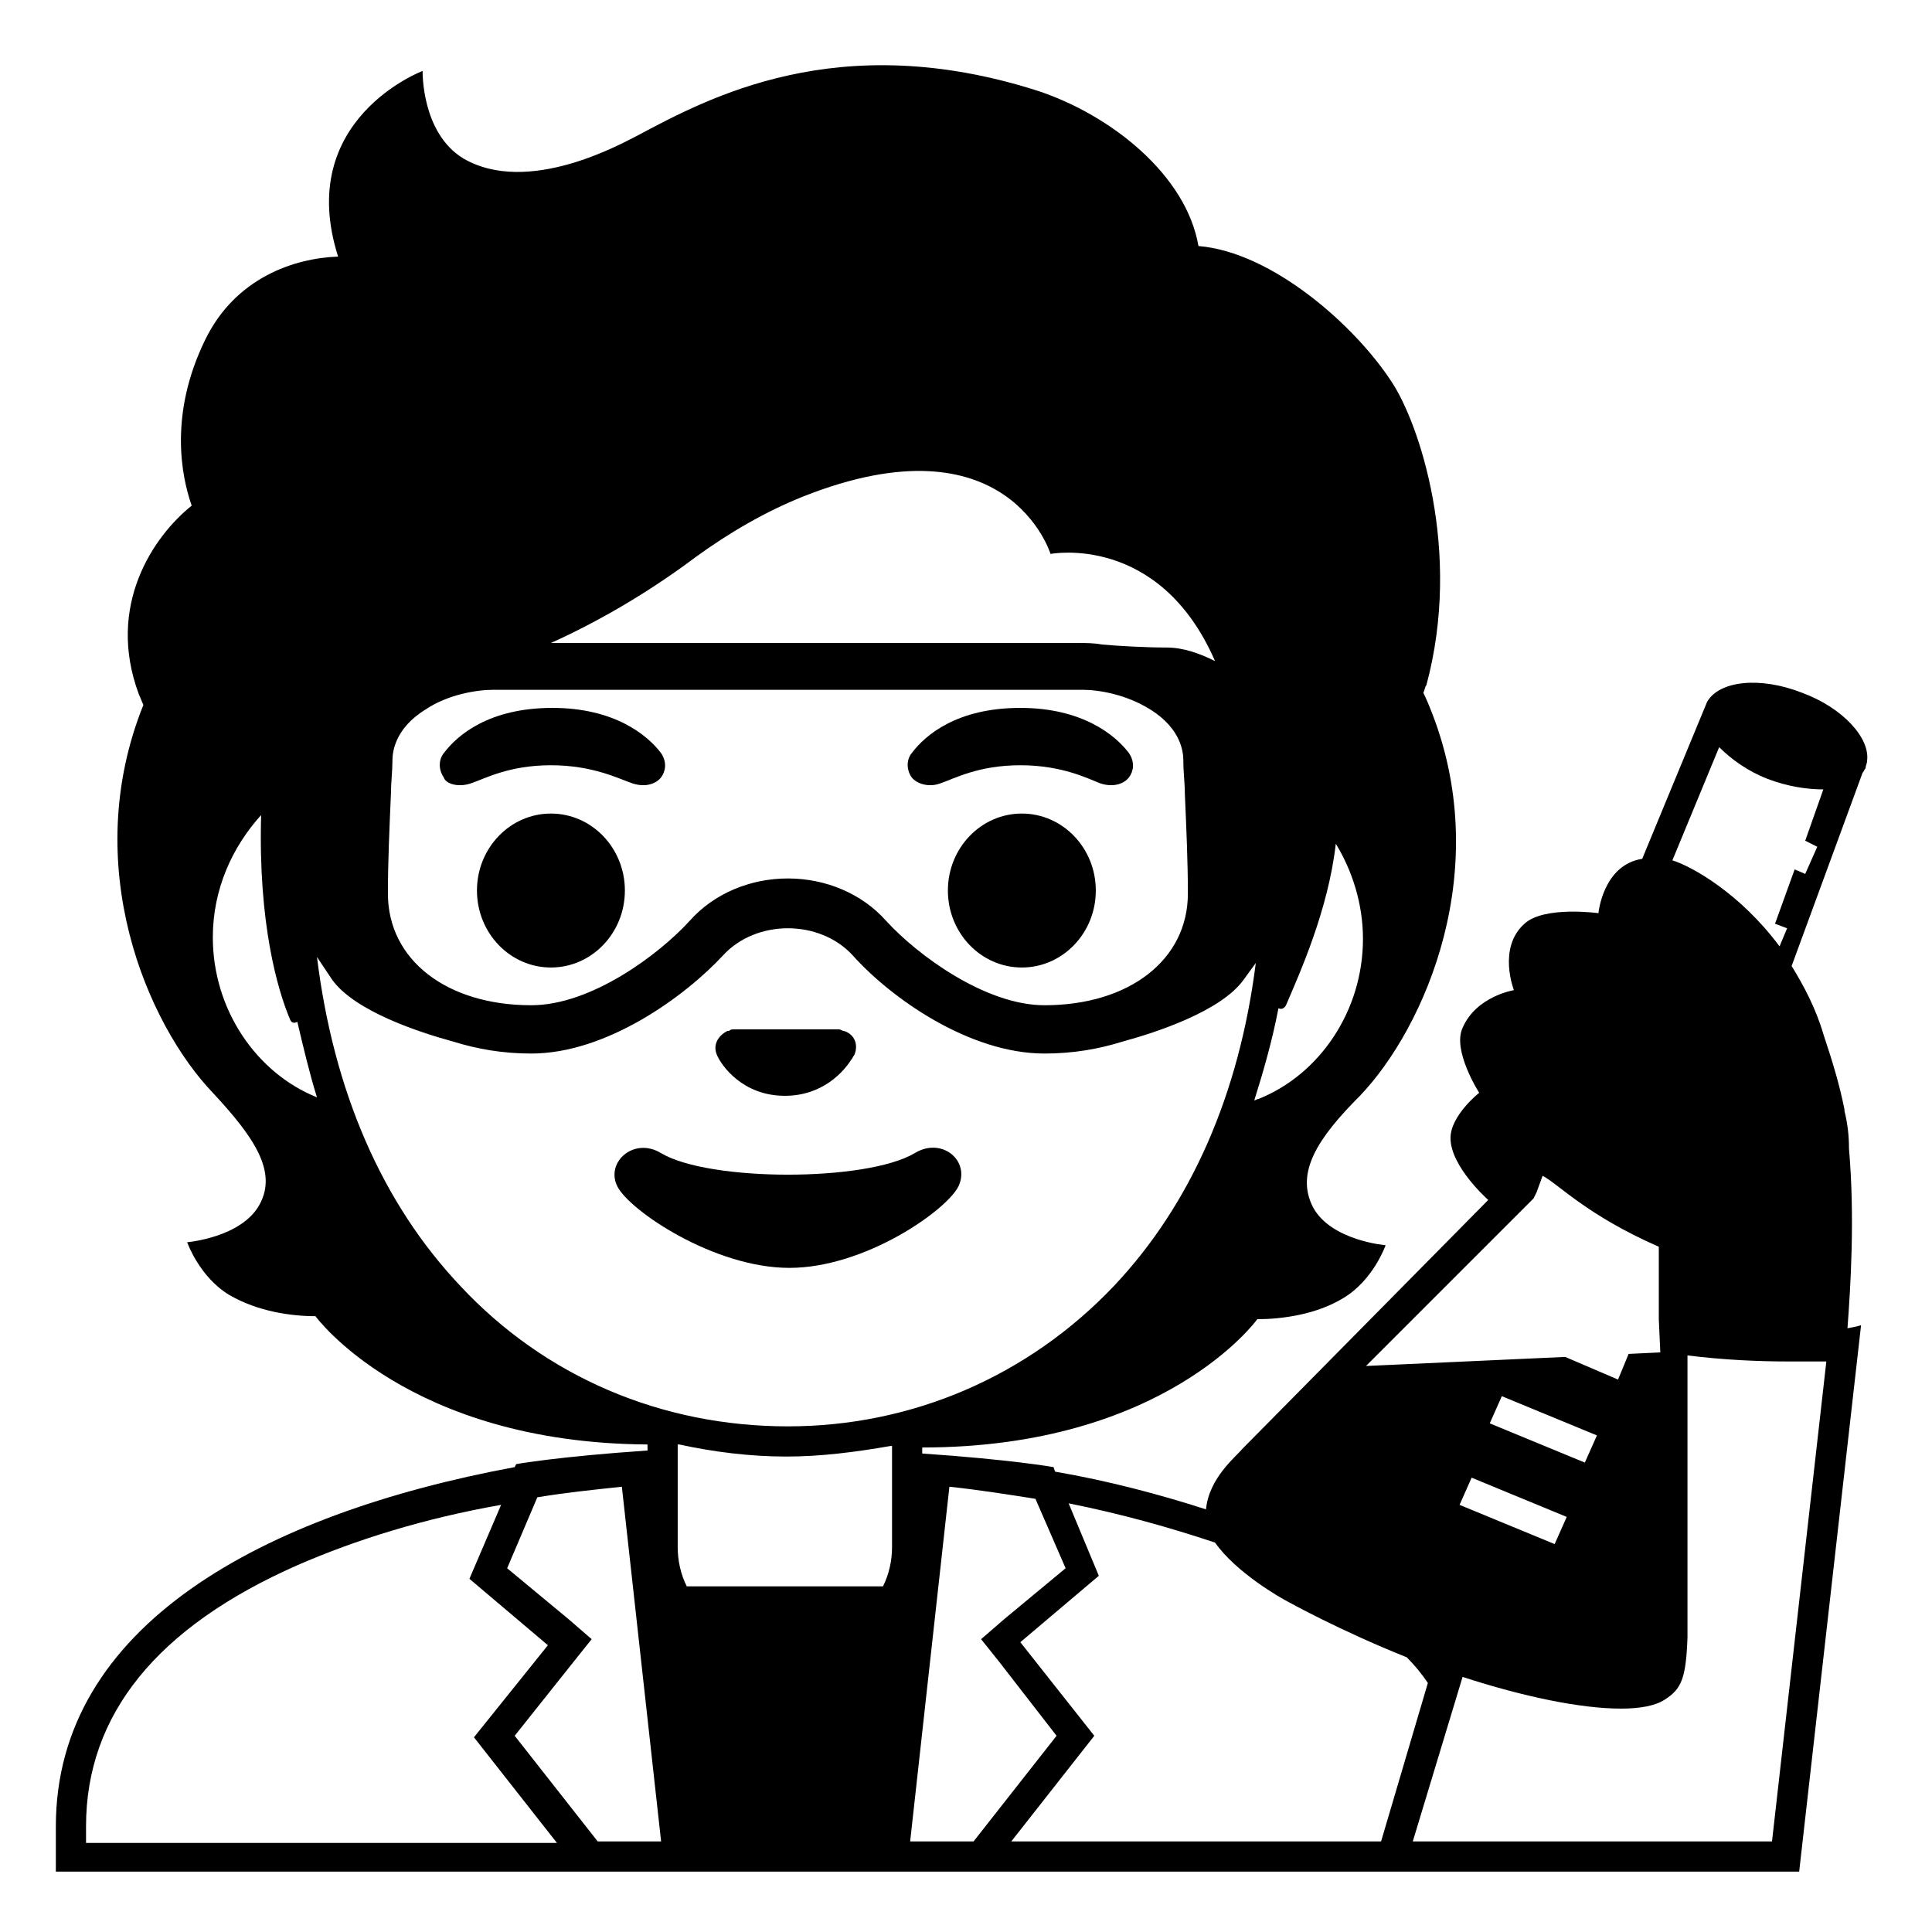 <svg viewBox="0 0 128 128" xmlns="http://www.w3.org/2000/svg">
  <g>
    <path d="M52,72.6c2.5,0,3.9-1.6,4.4-2.4c0.1-0.1,0.1-0.2,0.2-0.3c0.3-0.7,0-1.4-0.7-1.6c-0.1,0-0.2-0.1-0.3-0.1h-7 c-0.1,0-0.2,0-0.3,0.1h-0.1c-0.6,0.3-1,0.9-0.7,1.6C47.8,70.6,49.2,72.6,52,72.6z"/>
    <path d="M63.5,78.6c0.8-1.7-1.1-3.3-2.9-2.2c-3.2,1.9-13.6,1.9-16.8,0c-1.8-1.1-3.7,0.6-2.9,2.2S47.3,84,52.3,84 S62.7,80.2,63.5,78.6z"/>
    <path d="M31.2,51.9c0.9-0.3,2.5-1.2,5.3-1.2s4.5,0.9,5.4,1.2s1.6,0,1.9-0.4s0.4-1,0-1.6c-0.9-1.2-3.1-3-7.2-3c-4.2,0-6.3,1.8-7.2,3 c-0.4,0.5-0.3,1.2,0,1.6C29.5,51.9,30.3,52.2,31.2,51.9z"/>
    <path d="M62.3,51.9c0.9-0.3,2.5-1.2,5.3-1.2c2.8,0,4.5,0.9,5.3,1.2c0.9,0.3,1.6,0,1.9-0.4s0.4-1,0-1.6c-0.9-1.2-3.1-3-7.2-3 c-4.2,0-6.3,1.8-7.2,3c-0.4,0.5-0.3,1.2,0,1.6S61.5,52.2,62.3,51.9z"/>
    <ellipse cx="36.5" cy="59" rx="4.9" ry="5.1"/>
    <ellipse cx="67.7" cy="59" rx="4.9" ry="5.1"/>
    <path d="M119.4,45.9c-2.8-1.1-5.5-0.8-6.3,0.6l-4.3,10.4c-2.6,0.4-2.9,3.6-2.9,3.6s-3.6-0.5-4.9,0.7c-1.8,1.6-0.7,4.4-0.7,4.4 s-2.5,0.4-3.4,2.5c-0.7,1.5,1.1,4.3,1.1,4.3s-1.9,1.5-1.9,3c0,1.9,2.5,4.1,2.5,4.1L82.4,95.9c0,0,0,0-0.1,0.1 c-0.4,0.5-2.2,1.9-2.4,4c-3.1-1-6.5-1.9-10-2.5l-0.1-0.3c0,0-2.8-0.5-8.7-0.9v-0.4c16.1,0,22.2-8.5,22.2-8.5c1.6,0,3.9-0.3,5.7-1.4 c2-1.2,2.8-3.5,2.8-3.5S88.2,82.2,87,80c-1.2-2.3,0.3-4.6,3.1-7.4c4.3-4.5,9-15.1,4.6-25.8c0,0-0.2-0.5-0.4-0.9 c0.1-0.2,0.1-0.4,0.2-0.5c2.4-8.9-0.5-17.4-2.3-20.1c-2.4-3.7-7.9-8.6-12.8-9C78.6,11.6,73.6,7.6,68.7,6C55.5,1.8,46.9,6.5,42.2,9 c-1,0.5-7.2,4-11.5,1.5C27.9,8.8,28,4.7,28,4.7S19.5,7.9,22.4,17c-2.9,0.1-6.8,1.4-8.8,5.5c-2.4,4.9-1.6,9-0.9,11 c-2.5,2-5.7,6.6-3.5,12.5c0.1,0.2,0.2,0.5,0.3,0.7c-4.3,10.7,0.3,21.2,4.6,25.7c2.7,2.9,4.3,5.2,3.1,7.4s-4.8,2.5-4.8,2.5 s0.8,2.3,2.8,3.5c1.9,1.1,4.1,1.4,5.7,1.4c0,0,6.1,8.4,22,8.5v0.4C37,96.5,34.2,97,34.2,97l-0.1,0.2C17.4,100.3,3.7,107.7,3.7,121 v3h115.5l4.1-36.2c0,0-0.3,0.1-0.9,0.2c0.2-2.7,0.5-7.3,0.1-11.9c0-0.9-0.1-1.7-0.3-2.5v-0.1c-0.3-1.5-0.7-2.9-1.4-5 c-0.5-1.7-1.3-3.2-2.1-4.5l4.7-12.8c0.1-0.1,0.1-0.2,0.2-0.3c0-0.2,0.1-0.3,0.1-0.5C123.9,48.9,122.1,46.9,119.4,45.9z M101.6,79.4 l0.2-0.4l0.4-1.1c1,0.5,2.9,2.6,7.7,4.7V83c0,0,0,0.4,0,1.1v3.3l0.1,2.2l-2.1,0.1l-0.7,1.7l-3.5-1.5l-13.2,0.6L101.6,79.4z M98.7,94.3l0.8-1.8l6.3,2.6l-0.8,1.8L98.7,94.3z M103.8,100.5l-0.8,1.8l-6.3-2.6l0.8-1.8L103.8,100.5z M85.2,66.6 c0.9-2.1,2.8-6.3,3.3-10.7c1.1,1.8,1.8,4,1.8,6.3c0,4.8-2.9,9-6.9,10.6c-0.1,0-0.2,0.1-0.3,0.1c0.6-1.9,1.2-4,1.6-6.1 C84.9,66.9,85.1,66.8,85.2,66.6z M46.1,36.9c2.2-1.6,4.6-3,7.1-4c13.6-5.4,16.4,3.8,16.4,3.8s7.2-1.4,10.9,7.1 c-1-0.5-2.1-0.9-3.2-0.9c-1.4,0-3.2-0.1-4.3-0.2c-0.5-0.1-1.1-0.1-1.5-0.1h-35C39.6,41.2,42.9,39.3,46.1,36.9z M25.9,52.6 c0-0.7,0.1-1.5,0.1-2.2c0-0.5,0.1-2.1,2.2-3.4c1.5-1,3.4-1.3,4.5-1.3h39c1.1,0,2.9,0.3,4.5,1.3c2.1,1.3,2.2,2.9,2.2,3.4 c0,0.8,0.1,1.5,0.1,2.2c0.1,2.3,0.2,4.5,0.2,6.6c0,4.4-3.9,7.4-9.5,7.4c-3.9,0-8.4-3.3-10.5-5.6c-1.6-1.8-4-2.8-6.5-2.8 s-4.9,1-6.5,2.8c-2,2.2-6.5,5.6-10.5,5.6c-5.6,0-9.5-3-9.5-7.4C25.7,57.1,25.8,54.9,25.9,52.6z M14.1,62.1c0-3.2,1.3-6,3.2-8.1 c-0.2,7.2,1.1,11.6,1.9,13.5c0.1,0.3,0.3,0.3,0.5,0.2c0.4,1.7,0.8,3.4,1.3,5C17,71.1,14.1,66.9,14.1,62.1z M30.5,85.2 c-5.2-5.5-8.4-12.9-9.5-21.8l1,1.5c1.5,2.1,5.8,3.5,8,4.1c1.6,0.5,3.3,0.8,5.2,0.8c5,0,10.2-3.8,12.7-6.5c1.1-1.2,2.7-1.8,4.3-1.8 s3.2,0.6,4.3,1.8c2.5,2.8,7.7,6.5,12.7,6.5c1.9,0,3.6-0.3,5.2-0.8c2.2-0.6,6.5-2,8-4.1l0.8-1.1c-1.1,8.7-4.3,16-9.4,21.4 c-5.7,6-13.4,9.3-21.6,9.3C43.8,94.5,36.1,91.2,30.5,85.2z M5.7,122.1V121c0-7.4,4.7-13.2,14-17.3c3.9-1.7,8.4-3.1,13.5-4l-2.1,4.9 l5.2,4.4l-4.9,6.1l5.5,7H5.7z M39.6,122l-5.5-7l3.9-4.9l1.2-1.5l-1.5-1.3l-4.1-3.4l2-4.7c1.8-0.3,3.7-0.5,5.6-0.7l2.6,23.5H39.6z M59.1,102.5c0,0.9-0.2,1.8-0.6,2.6h-13c-0.4-0.8-0.6-1.7-0.6-2.6v-6.8c0,0,0,0,0.1,0c2.3,0.5,4.7,0.8,7.1,0.8 c2.3,0,4.6-0.3,6.9-0.7c0.1,0,0.1,0,0.1,0V102.5z M60.3,122l2.6-23.5c1.9,0.2,3.8,0.5,5.7,0.8l2,4.6l-4.1,3.4l-1.5,1.3l1.2,1.5 L70,115l-5.5,7H60.3z M67,122l5.5-7l-4.9-6.2l5.2-4.4l-2-4.8c3.5,0.7,6.7,1.6,9.7,2.6c1.4,2,4.4,3.7,4.8,3.9c0,0,3.4,1.9,7.9,3.7 c0.5,0.5,1,1.1,1.4,1.7L91.5,122H67z M121,90.2l-3.6,31.8H93.6l3.3-10.9c4,1.3,7.8,2.1,10.5,2.1c1.3,0,2.3-0.2,2.9-0.6 c1.1-0.7,1.4-1.4,1.5-4.1V89.8c2.4,0.3,4.7,0.4,6.6,0.4C118.4,90.2,121,90.2,121,90.2z M120.4,56.1l-0.8,1.8l-0.7-0.3l-1.3,3.6 l0.8,0.3l-0.5,1.2c-2.6-3.5-5.8-5.3-7.1-5.7l3.1-7.5c0.8,0.8,1.9,1.6,3.2,2.1c1.3,0.5,2.6,0.7,3.7,0.7l-1.2,3.4L120.4,56.1z"/>
  </g>
</svg>